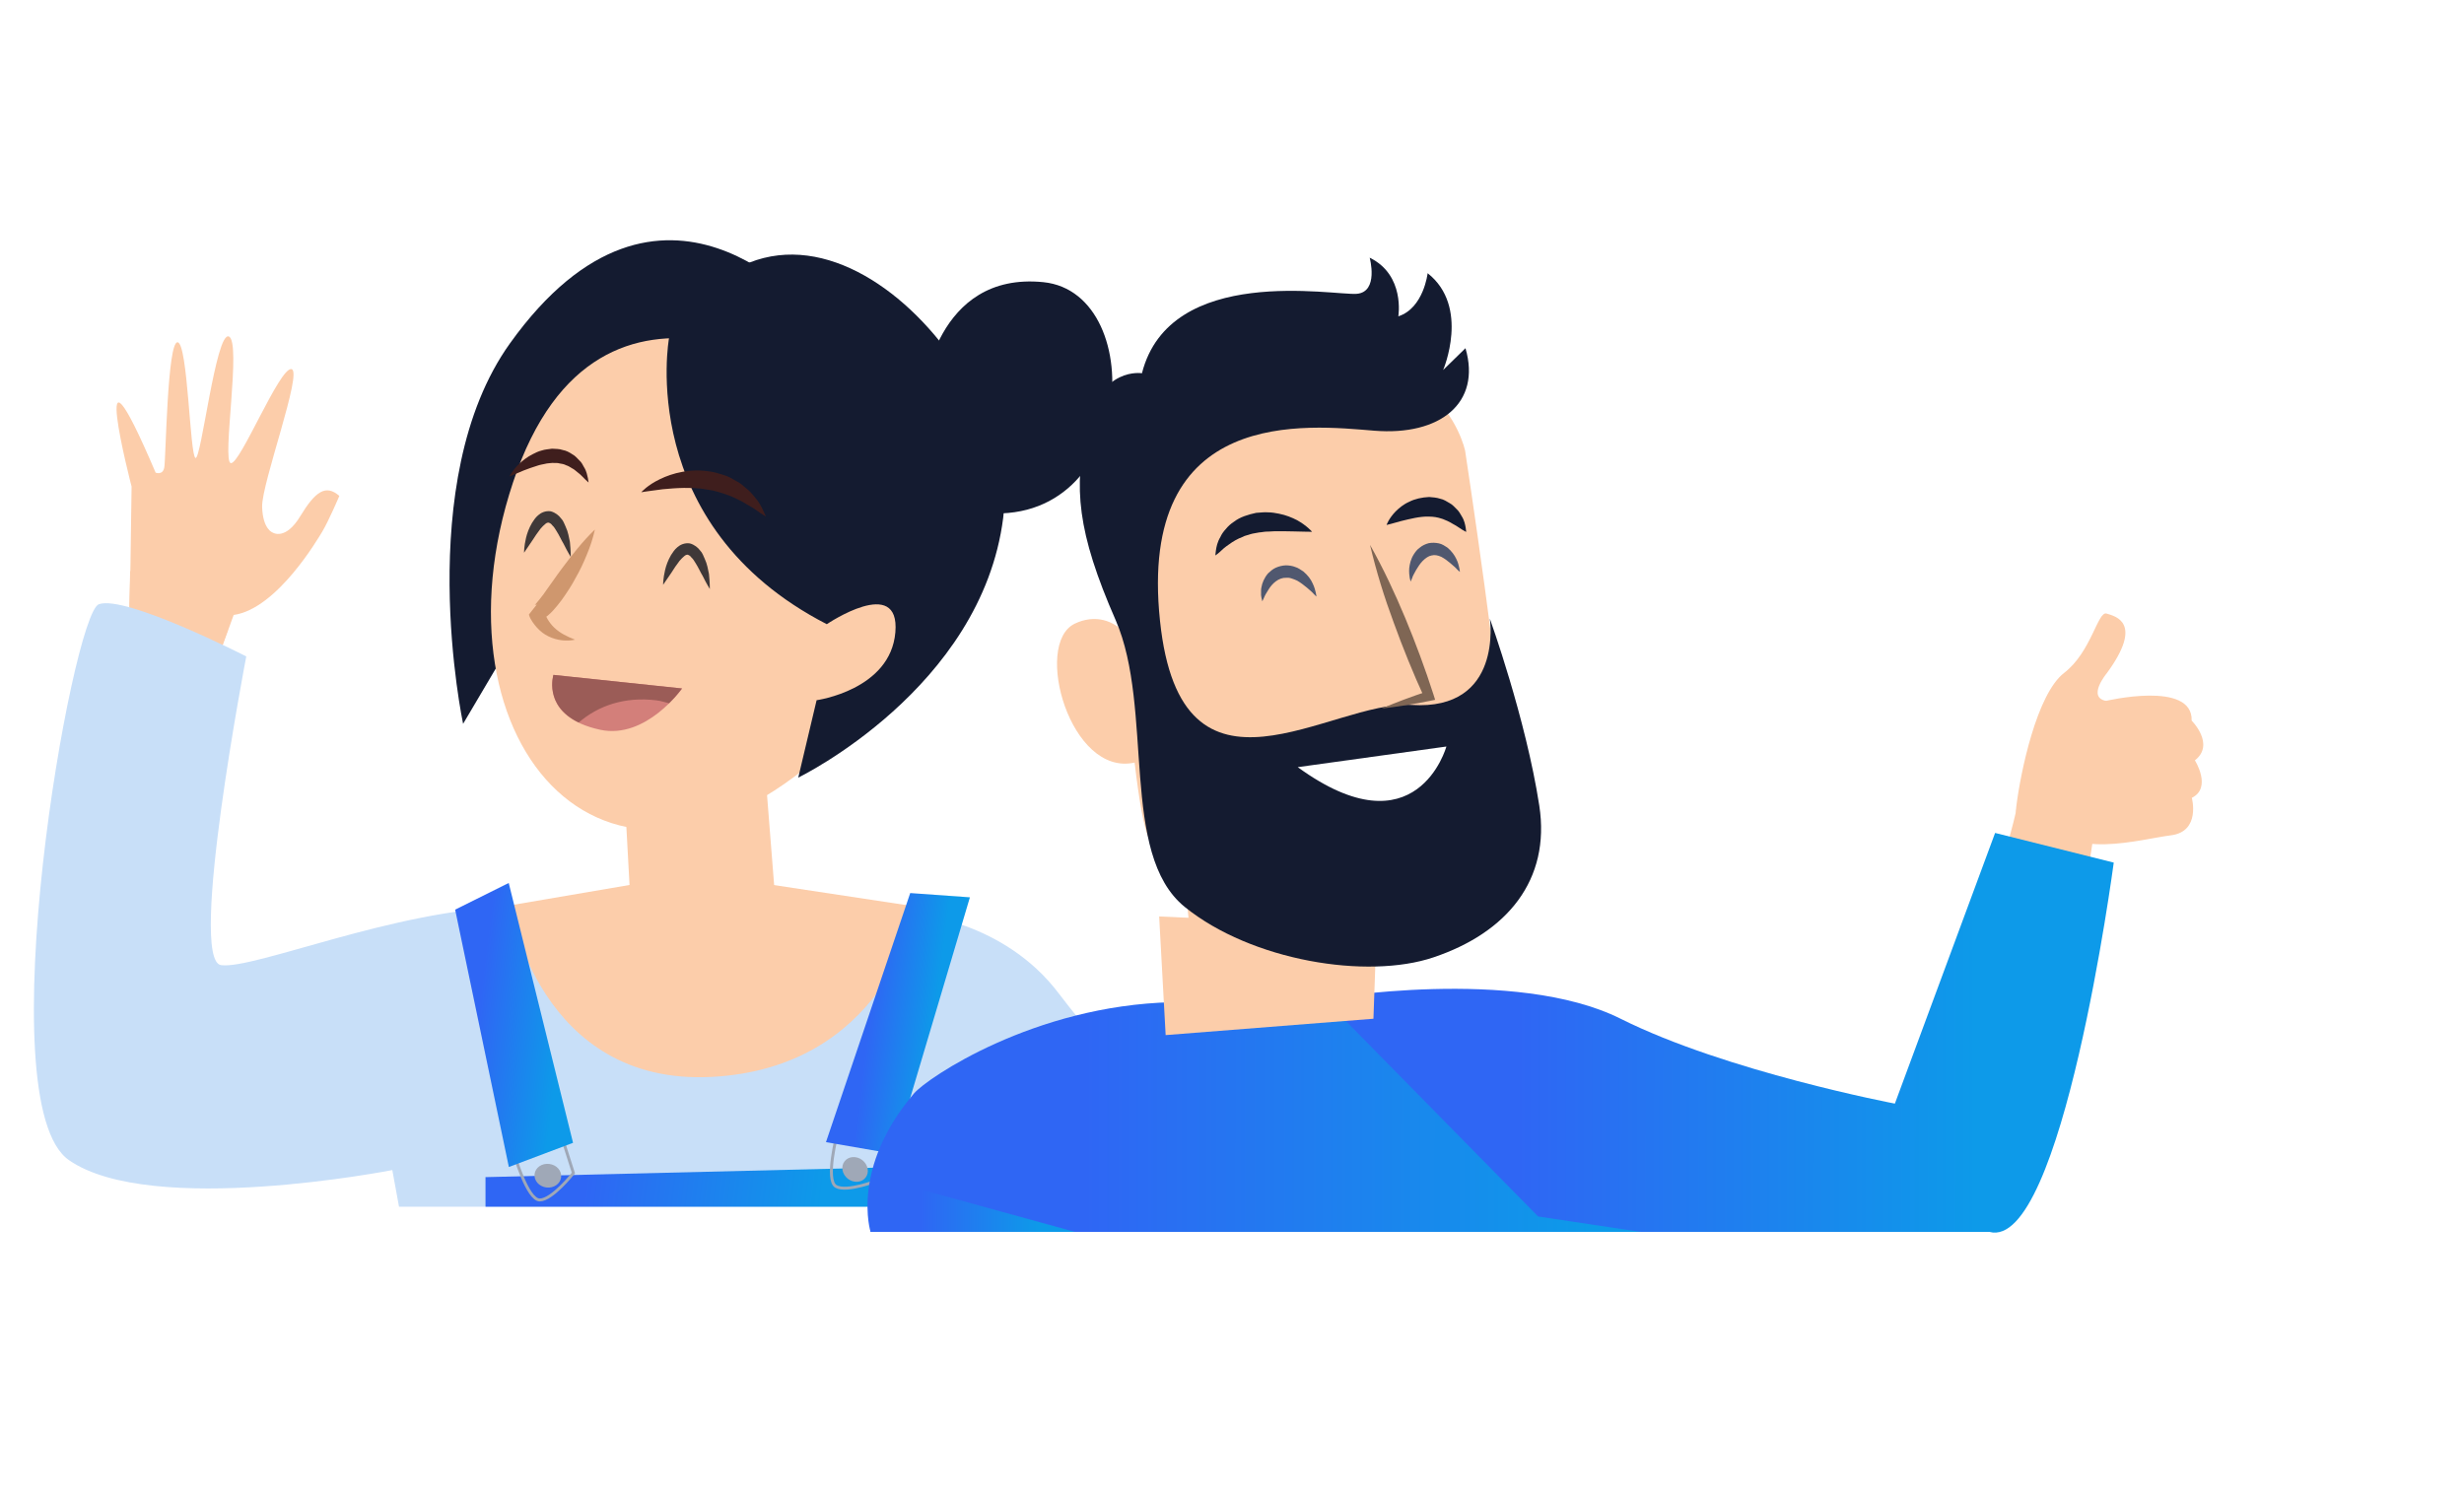 <svg width="392" height="238" viewBox="0 0 392 238" fill="none" xmlns="http://www.w3.org/2000/svg">
<path d="M146.901 62.469C146.901 62.469 148.781 43.16 165.985 44.894C183.162 46.625 180.738 85.626 154.728 81.371C128.672 77.056 146.901 62.469 146.901 62.469Z" fill="#141B30"/>
<path d="M20.551 103.101C20.551 103.101 20.515 98.754 20.755 89.936L20.934 77.419C20.934 77.419 13.533 48.854 24.76 75.203C24.76 75.203 25.923 75.671 26.141 74.341C26.385 73.014 26.617 54.316 28.254 54.463C29.89 54.609 30.201 72.424 31.097 72.86C31.993 73.296 34.348 52.769 36.397 53.536C38.473 54.307 35.256 73.453 36.72 73.687C38.18 73.948 44.484 58.384 46.368 58.724C48.226 59.061 41.616 76.894 41.702 80.623C41.8 84.245 43.394 84.739 43.394 84.739C43.394 84.739 45.401 86.071 47.787 82.103C50.166 78.189 51.83 77.01 53.985 78.903C53.985 78.903 52.267 82.953 51.249 84.619C50.673 85.552 44.103 96.876 37.175 97.843L33.736 107.3L20.551 103.101Z" fill="#FCCDAA"/>
<path d="M20.705 90.827C20.49 98.997 20.529 103.1 20.529 103.1L33.684 107.322L36.266 100.203C30.976 97.327 25.796 94.221 20.705 90.827Z" fill="#FCCDAA"/>
<path d="M98.867 117.23L100.528 147.696L123.848 149.558L119.589 95.595L98.867 117.23Z" fill="#FCCDAA"/>
<path d="M128.943 49.655C128.943 49.655 105.289 20.884 81.128 54.635C65.447 76.537 73.676 115.164 73.676 115.164L93.293 81.967C93.293 81.967 111.919 76.087 128.943 49.655Z" fill="#141B30"/>
<path d="M132.696 62.656C132.696 62.656 95.413 35.304 81.623 76.734C67.706 118.529 97.162 152.193 133.024 117.926C165.533 86.884 156.165 66.165 132.696 62.656Z" fill="#FCCDAA"/>
<path d="M106.434 53.807C106.434 53.807 100.963 83.586 131.535 99.312C131.535 99.312 143.22 91.412 142.445 100.599C141.671 109.785 129.915 111.407 129.915 111.407L126.994 123.723C126.994 123.723 156.155 109.584 159.601 82.379C162.515 59.505 126.96 19.609 106.434 53.807Z" fill="#141B30"/>
<path d="M103.091 140.304L77.489 144.674L76.307 145.018C76.307 145.018 76.954 177.12 111.302 173.987C145.649 170.854 153.33 145.392 153.33 145.392L120.971 140.493L103.091 140.304Z" fill="#FCCDAA"/>
<path d="M94.643 84.251C94.339 85.625 93.904 86.956 93.37 88.22C92.862 89.487 92.273 90.745 91.585 91.935C90.946 93.16 90.18 94.314 89.361 95.462C88.938 96.034 88.492 96.576 87.989 97.138C87.736 97.433 87.463 97.671 87.129 97.956C86.749 98.18 86.59 98.595 85.351 98.741L86.603 97.158C86.6 97.185 86.633 97.352 86.674 97.465L86.791 97.833C86.896 98.09 87.003 98.32 87.137 98.554C87.432 99.024 87.757 99.471 88.196 99.878C89.046 100.688 90.193 101.29 91.49 101.776C90.151 102.072 88.651 101.915 87.267 101.256C86.575 100.927 85.956 100.444 85.43 99.864C85.166 99.587 84.934 99.26 84.703 98.933C84.589 98.756 84.475 98.579 84.388 98.406C84.304 98.205 84.213 98.058 84.139 97.778L85.392 96.195C84.814 96.26 85.231 96.175 85.338 95.971L85.881 95.305C86.264 94.837 86.653 94.315 87.019 93.763C87.799 92.718 88.534 91.588 89.343 90.52C90.965 88.358 92.614 86.2 94.643 84.251Z" fill="#CF976E"/>
<path d="M102.02 78.315C102.02 78.315 103 77.188 104.988 76.238C105.969 75.762 107.19 75.315 108.549 75.075C109.911 74.808 111.433 74.778 112.95 75.019C113.695 75.138 114.43 75.337 115.159 75.589C115.894 75.788 116.523 76.191 117.131 76.537C117.773 76.833 118.282 77.33 118.774 77.743C119.296 78.133 119.671 78.613 120.026 79.036C120.766 79.86 121.179 80.698 121.434 81.272C121.716 81.849 121.837 82.189 121.837 82.189C121.837 82.189 121.509 81.986 121.007 81.653C120.756 81.487 120.459 81.26 120.107 81.027C119.786 80.771 119.348 80.581 118.92 80.311C118.489 80.069 118.064 79.772 117.549 79.546C117.034 79.32 116.556 79.017 115.981 78.838C115.436 78.635 114.865 78.429 114.287 78.277C113.712 78.097 113.104 77.968 112.489 77.893C111.273 77.635 110.024 77.644 108.805 77.63C107.609 77.646 106.457 77.748 105.442 77.841C103.459 78.085 102.02 78.315 102.02 78.315Z" fill="#3F1E1D"/>
<path d="M81.062 75.796C81.062 75.796 81.504 74.847 82.611 73.789C83.164 73.26 83.884 72.697 84.751 72.261C85.185 72.043 85.648 71.801 86.179 71.677C86.69 71.495 87.261 71.484 87.815 71.389C88.38 71.431 88.981 71.397 89.525 71.599C90.11 71.698 90.592 71.975 91.043 72.274C91.528 72.524 91.856 72.944 92.171 73.254C92.539 73.571 92.707 73.971 92.908 74.322C93.34 74.999 93.422 75.66 93.533 76.081C93.614 76.525 93.638 76.772 93.638 76.772C93.638 76.772 93.441 76.612 93.126 76.302C92.808 76.019 92.433 75.539 91.885 75.146C91.61 74.949 91.373 74.676 91.038 74.526C90.734 74.353 90.436 74.126 90.069 74.027C89.738 73.851 89.393 73.781 89.019 73.735C88.682 73.612 88.264 73.697 87.89 73.651C87.503 73.712 87.099 73.689 86.705 73.804C86.314 73.891 85.9 73.949 85.503 74.09C84.716 74.319 83.975 74.608 83.321 74.853C81.973 75.447 81.062 75.796 81.062 75.796Z" fill="#3F1E1D"/>
<path d="M81.169 144.287C81.169 144.287 85.845 172.734 113.17 171.343C140.522 169.955 145.567 145.417 145.567 145.417C145.567 145.417 159.683 146.446 168.456 158.082C176.997 169.39 190.213 181.947 188.979 192L63.48 192L62.413 186.165C62.413 186.165 24.107 193.697 10.982 184.593C-2.173 175.513 11.448 97.642 15.73 96.133C19.984 94.62 39.179 104.443 39.179 104.443C39.179 104.443 29.844 152.906 35.189 153.563C40.534 154.22 62.775 144.74 81.169 144.287Z" fill="#C8DFF8"/>
<path d="M77.239 187.287L141.974 185.717L141.974 192L141.99 192L77.241 192L77.24 192C77.24 192 77.24 192 77.239 187.287Z" fill="url(#paint0_linear_57_1882)"/>
<path d="M81.804 183.583C81.804 183.583 83.888 190.923 85.868 190.922C87.849 190.921 91.222 186.641 91.222 186.641L89.655 181.726" stroke="#9FA8B7" stroke-width="0.466" stroke-miterlimit="10"/>
<path d="M72.409 144.73L80.934 140.486L91.165 181.829L80.954 185.676L72.409 144.73Z" fill="url(#paint1_linear_57_1882)"/>
<path d="M85.046 186.804C84.921 187.82 85.752 188.791 86.928 188.935C88.077 189.076 89.141 188.366 89.269 187.323C89.397 186.28 88.563 185.337 87.387 185.192C86.211 185.048 85.174 185.761 85.046 186.804Z" fill="#9FA8B7"/>
<path d="M133.195 180.372C133.195 180.372 131.261 187.733 132.98 188.758C134.699 189.784 139.748 187.772 139.748 187.772L140.909 182.731" stroke="#9FA8B7" stroke-width="0.466" stroke-miterlimit="10"/>
<path d="M144.81 142.09L154.304 142.769L142.162 183.588L131.403 181.722L144.81 142.09Z" fill="url(#paint2_linear_57_1882)"/>
<path d="M134.363 184.774C133.721 185.59 133.974 186.843 134.891 187.552C135.807 188.262 137.093 188.176 137.709 187.356C138.352 186.539 138.098 185.287 137.182 184.577C136.265 183.868 134.979 183.954 134.363 184.774Z" fill="#9FA8B7"/>
<path d="M83.371 87.94C83.371 87.94 83.355 86.961 83.689 85.564C83.858 84.852 84.147 84.046 84.629 83.21C84.895 82.808 85.168 82.353 85.621 81.975C86.048 81.593 86.772 81.221 87.624 81.353C88.359 81.552 88.925 82.028 89.226 82.445C89.662 82.879 89.766 83.353 89.984 83.787C90.394 84.651 90.509 85.48 90.664 86.204C90.815 87.634 90.803 88.609 90.803 88.609C90.803 88.609 90.281 87.785 89.673 86.544C89.311 85.956 88.996 85.212 88.563 84.535C88.359 84.211 88.137 83.804 87.89 83.611C87.659 83.284 87.424 83.201 87.294 83.157C87.187 83.144 86.997 83.148 86.754 83.362C86.514 83.55 86.234 83.841 85.981 84.136C85.498 84.755 85.065 85.407 84.696 85.986C83.9 87.164 83.371 87.94 83.371 87.94Z" fill="#3F3838"/>
<path d="M105.496 93.045C105.496 93.045 105.48 92.067 105.814 90.669C105.983 89.957 106.272 89.151 106.754 88.315C107.02 87.914 107.293 87.459 107.747 87.08C108.173 86.698 108.897 86.326 109.749 86.458C110.484 86.657 111.05 87.134 111.351 87.551C111.786 87.984 111.891 88.458 112.109 88.892C112.519 89.757 112.634 90.585 112.789 91.31C112.94 92.739 112.928 93.715 112.928 93.715C112.928 93.715 112.406 92.891 111.798 91.649C111.436 91.062 111.121 90.317 110.688 89.64C110.484 89.317 110.262 88.909 110.015 88.716C109.784 88.389 109.55 88.306 109.419 88.263C109.312 88.25 109.122 88.254 108.879 88.468C108.639 88.655 108.359 88.947 108.106 89.241C107.623 89.86 107.19 90.513 106.817 91.118C106.028 92.242 105.496 93.045 105.496 93.045Z" fill="#3F3838"/>
<path d="M88.061 107.381L108.521 109.542C108.521 109.542 102.775 117.683 95.481 116.108C85.888 114.034 88.061 107.381 88.061 107.381Z" fill="#D37F7A"/>
<path d="M92.069 114.956C95.132 112.32 99.307 110.798 104.438 111.429C105.159 111.517 105.784 111.73 106.443 111.892C107.739 110.613 108.495 109.539 108.495 109.539L88.035 107.377C88.061 107.381 86.486 112.262 92.069 114.956Z" fill="#9B5C57"/>
<g filter="url(#filter0_d_57_1882)">
<path d="M347.85 183.198C347.85 183.198 364.474 114.994 358.644 116.269C352.813 117.543 348.989 113.367 346.901 124.269C344.813 135.198 327.077 185.91 327.077 185.91L347.85 183.198Z" fill="#FCCDAA"/>
<path d="M241.517 133.488L245.666 177.936L217.679 168.417L213.178 122.694L241.517 133.488Z" fill="#FCCDAA"/>
<path d="M221.91 54.791C202.141 60.215 203.253 73.91 203.253 73.91C203.253 73.91 204.337 84.487 205.259 97.097C203.307 94.629 200.134 93.707 196.988 95.226C190.317 98.426 196.256 119.633 206.507 117.328C207.212 123.294 207.998 127.931 208.839 129.504C212.012 135.47 225.165 144.203 236.555 145.179C247.945 146.155 266.331 134.331 265.735 120.962C265.165 107.619 259.09 67.727 259.09 67.727C259.09 67.727 254.67 45.842 221.91 54.791Z" fill="#FCCDAA"/>
<path d="M234.737 80.608C234.737 80.608 233.516 80.608 231.889 80.553C231.076 80.553 230.127 80.499 229.177 80.526C228.689 80.499 228.201 80.58 227.74 80.58C227.252 80.553 226.791 80.689 226.303 80.716C225.842 80.824 225.381 80.852 224.947 80.987C224.54 81.15 224.052 81.204 223.699 81.421C222.886 81.719 222.154 82.153 221.53 82.614C220.879 83.048 220.364 83.509 220.011 83.862C219.632 84.187 219.36 84.377 219.36 84.377C219.36 84.377 219.36 84.079 219.442 83.564C219.523 83.021 219.659 82.262 220.147 81.448C220.337 81.014 220.635 80.58 221.015 80.174C221.367 79.74 221.801 79.333 222.316 79.007C223.293 78.248 224.594 77.868 225.842 77.597C226.466 77.57 227.116 77.462 227.713 77.516C228.337 77.516 228.906 77.624 229.476 77.733C230.588 77.95 231.564 78.357 232.35 78.763C233.95 79.658 234.737 80.608 234.737 80.608Z" fill="#141B30"/>
<path d="M246.588 79.523C246.588 79.523 246.94 78.492 248.025 77.38C248.568 76.838 249.273 76.241 250.195 75.835C251.09 75.374 252.202 75.129 253.368 75.075C253.964 75.129 254.534 75.157 255.103 75.346C255.673 75.455 256.161 75.78 256.622 76.051C257.11 76.296 257.435 76.729 257.788 77.055C258.141 77.38 258.33 77.787 258.547 78.14C258.981 78.818 259.09 79.496 259.171 79.929C259.252 80.39 259.252 80.635 259.252 80.635C259.252 80.635 259.008 80.499 258.629 80.282C258.249 80.065 257.788 79.685 257.191 79.387C256.893 79.224 256.622 79.035 256.297 78.899C255.971 78.79 255.673 78.601 255.347 78.519C254.696 78.302 254.046 78.194 253.313 78.194C251.903 78.14 250.276 78.573 248.92 78.899C247.646 79.279 246.588 79.523 246.588 79.523Z" fill="#141B30"/>
<path d="M226.575 121.23L251.959 121.475C251.959 121.475 246.318 133.461 226.575 121.23Z" fill="white"/>
<path d="M286.97 192H188.999H164.499C164.499 192 161.274 181.842 171.416 169.964C173.504 167.523 190.481 155.971 212.501 155.455C214.589 155.401 216.542 154.94 218.305 154.94H236.664H238.237L263.376 154.425L286.97 187.483L286.97 192Z" fill="url(#paint3_linear_57_1882)"/>
<path d="M236.663 154.94C236.663 154.94 267.036 149.706 283.823 158.086C300.61 166.493 327.457 171.591 327.457 171.591L343.403 128.526L362.278 133.245C362.278 133.245 354.053 195.146 342.5 192H287L270.697 189.544L236.663 154.94Z" fill="url(#paint4_linear_57_1882)"/>
<path d="M211.444 160.69L210.413 141.815L245.017 143.388L244.502 158.087L211.444 160.69Z" fill="#FCCDAA"/>
<path d="M203.497 94.682C209.625 108.757 204.066 131.862 214.48 140.296C225.11 148.893 243.524 151.876 254.046 148.323C265.762 144.391 272.704 136.011 270.887 124.187C268.745 110.275 263.022 94.438 263.022 94.438C263.022 94.438 265.219 109.109 250.548 108.16C237.748 107.319 213.91 126.872 210.547 94.79C206.913 60.404 234.168 63.685 244.636 64.526C255.104 65.366 261.694 60.132 259.145 51.4L255.592 54.871C255.592 54.871 259.904 44.81 253.124 39.468C253.124 39.468 252.5 45.027 248.46 46.329C248.46 46.329 249.572 39.766 243.904 37C243.904 37 245.395 42.451 241.843 42.749C238.29 43.047 212.12 37.949 207.673 55.387C207.673 55.387 201.11 54.275 198.968 63.902C196.744 73.502 197.341 80.607 203.497 94.682Z" fill="#141B30"/>
<path d="M243.958 82.694C246.1 86.491 247.917 90.396 249.572 94.355C251.226 98.342 252.717 102.356 254.046 106.478L254.317 107.345L253.504 107.508C250.982 108.023 248.406 108.43 245.829 108.729C248.216 107.698 250.656 106.803 253.124 105.989L252.609 107.02C250.819 103.115 249.192 99.101 247.728 95.061C246.236 91.047 244.961 86.952 243.958 82.694Z" fill="#7F6654"/>
<path d="M232.459 118.058L256.107 114.776C256.107 114.776 251.415 131.834 232.459 118.058Z" fill="white"/>
<path d="M226.818 91.671C226.818 91.671 226.764 91.454 226.683 91.075C226.656 90.885 226.601 90.668 226.628 90.397C226.628 90.126 226.601 89.773 226.683 89.448C226.791 88.77 227.117 87.956 227.74 87.224C228.093 86.898 228.473 86.546 228.961 86.329C229.449 86.112 229.991 85.976 230.534 85.949C231.076 85.949 231.618 86.031 232.079 86.22C232.567 86.356 232.947 86.681 233.354 86.925C234.059 87.522 234.547 88.173 234.818 88.797C235.117 89.393 235.252 89.963 235.334 90.315C235.415 90.695 235.442 90.912 235.442 90.912C235.442 90.912 235.252 90.776 235.008 90.505C234.764 90.207 234.357 89.882 233.923 89.502C233.462 89.122 232.947 88.715 232.378 88.39C232.079 88.254 231.781 88.119 231.483 88.037C231.184 87.929 230.886 87.902 230.615 87.929C229.449 87.875 228.391 88.824 227.795 89.827C227.496 90.288 227.225 90.749 227.089 91.102C226.927 91.481 226.818 91.671 226.818 91.671Z" fill="#50586F"/>
<path d="M250.413 88.526C250.413 88.526 250.358 88.309 250.277 87.957C250.223 87.604 250.141 87.062 250.196 86.384C250.277 85.733 250.44 84.947 250.928 84.187C251.172 83.808 251.47 83.401 251.877 83.13C252.257 82.804 252.772 82.56 253.287 82.424C253.83 82.316 254.399 82.343 254.914 82.452C255.43 82.56 255.863 82.858 256.243 83.103C256.948 83.672 257.409 84.35 257.68 84.919C257.979 85.516 258.087 86.031 258.169 86.411C258.25 86.763 258.25 86.981 258.25 86.981C258.25 86.981 258.06 86.845 257.816 86.601C257.599 86.33 257.192 86.004 256.758 85.624C256.324 85.245 255.809 84.865 255.294 84.594C254.752 84.35 254.236 84.242 253.748 84.377C253.26 84.458 252.772 84.811 252.338 85.245C251.904 85.679 251.579 86.221 251.28 86.709C251.036 87.197 250.738 87.631 250.657 87.984C250.521 88.336 250.413 88.526 250.413 88.526Z" fill="#50586F"/>
<path d="M361.165 107.535C357.884 107.02 361.192 103.088 361.192 103.088C367.077 95.033 362.548 94.057 361.138 93.623C359.728 93.189 358.724 99.725 354.385 103.061C350.046 106.396 347.443 118.817 346.765 124.403C346.06 129.99 354.873 128.796 354.873 128.796C357.341 129.8 359.917 129.556 362.304 128.959C362.277 128.851 362.277 128.742 362.25 128.634C354.494 122.396 356.229 113.989 361.165 107.535Z" fill="#FCCDAA"/>
<path d="M360.948 107.537C360.948 107.537 374.888 104.201 374.671 110.655C374.671 110.655 378.467 114.425 375.186 116.974C375.186 116.974 377.952 121.34 374.698 122.94C374.698 122.94 376.162 128.31 371.362 128.906C366.562 129.503 354.792 133.001 352.08 126.167C349.396 119.387 360.948 107.537 360.948 107.537Z" fill="#FCCDAA"/>
<path d="M165.233 183.252L164.5 192L197 192L165.233 183.252Z" fill="url(#paint5_linear_57_1882)"/>
</g>
<defs>
<filter id="filter0_d_57_1882" x="97.012" y="0" width="294.51" height="237.116" filterUnits="userSpaceOnUse" color-interpolation-filters="sRGB">
<feFlood flood-opacity="0" result="BackgroundImageFix"/>
<feColorMatrix in="SourceAlpha" type="matrix" values="0 0 0 0 0 0 0 0 0 0 0 0 0 0 0 0 0 0 127 0" result="hardAlpha"/>
<feOffset dx="-26" dy="4"/>
<feGaussianBlur stdDeviation="20.5"/>
<feComposite in2="hardAlpha" operator="out"/>
<feColorMatrix type="matrix" values="0 0 0 0 0.188 0 0 0 0 0.404 0 0 0 0 0.961 0 0 0 0.07 0"/>
<feBlend mode="normal" in2="BackgroundImageFix" result="effect1_dropShadow_57_1882"/>
<feBlend mode="normal" in="SourceGraphic" in2="effect1_dropShadow_57_1882" result="shape"/>
</filter>
<linearGradient id="paint0_linear_57_1882" x1="93.305" y1="186.855" x2="130.677" y2="191.547" gradientUnits="userSpaceOnUse">
<stop stop-color="#2F66F4"/>
<stop offset="1" stop-color="#0D9AE9"/>
</linearGradient>
<linearGradient id="paint1_linear_57_1882" x1="75.947" y1="162.467" x2="89.283" y2="164.107" gradientUnits="userSpaceOnUse">
<stop stop-color="#2F66F4"/>
<stop offset="1" stop-color="#0D9AE9"/>
</linearGradient>
<linearGradient id="paint2_linear_57_1882" x1="138.269" y1="161.954" x2="148.641" y2="163.228" gradientUnits="userSpaceOnUse">
<stop stop-color="#2F66F4"/>
<stop offset="1" stop-color="#0D9AE9"/>
</linearGradient>
<linearGradient id="paint3_linear_57_1882" x1="198.501" y1="239.46" x2="279.075" y2="239.5" gradientUnits="userSpaceOnUse">
<stop stop-color="#2F66F4"/>
<stop offset="1" stop-color="#0D9AE9"/>
</linearGradient>
<linearGradient id="paint4_linear_57_1882" x1="267.451" y1="160.321" x2="340.418" y2="160.41" gradientUnits="userSpaceOnUse">
<stop stop-color="#2F66F4"/>
<stop offset="1" stop-color="#0D9AE9"/>
</linearGradient>
<linearGradient id="paint5_linear_57_1882" x1="172.466" y1="187.626" x2="191.344" y2="187.669" gradientUnits="userSpaceOnUse">
<stop stop-color="#2F66F4"/>
<stop offset="1" stop-color="#0D9AE9"/>
</linearGradient>
</defs>
</svg>
